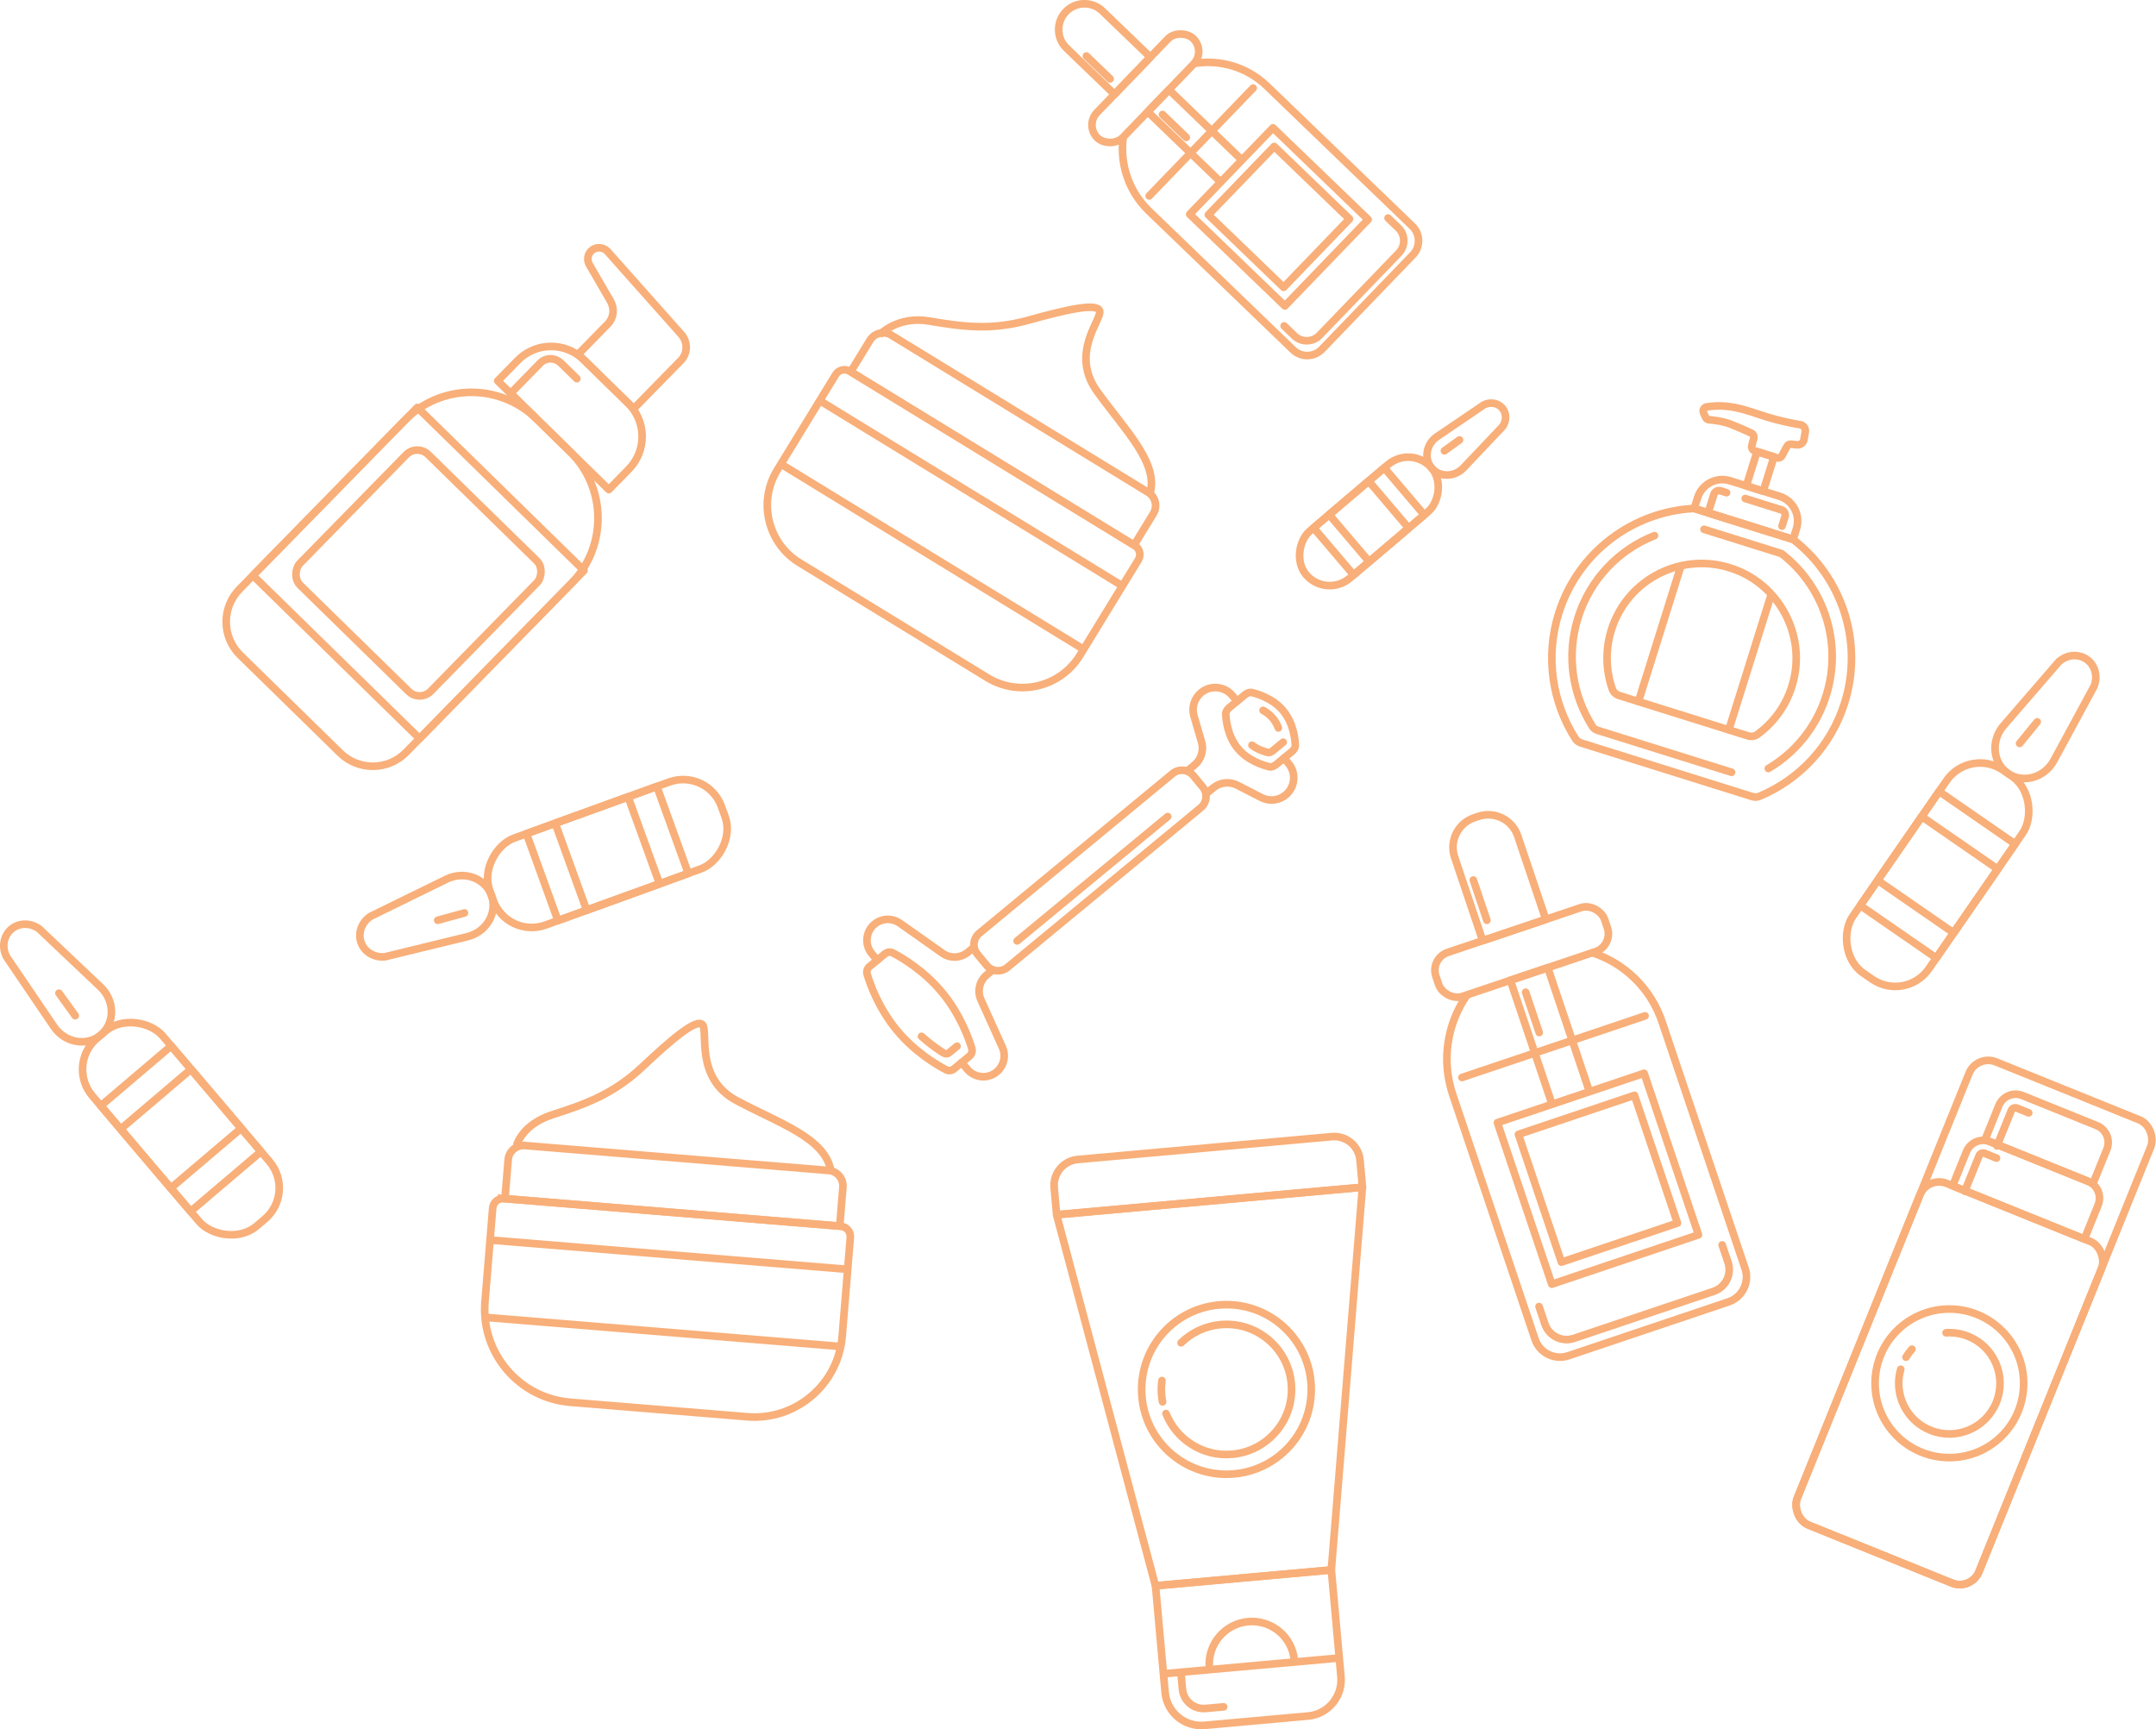 <?xml version="1.0" encoding="UTF-8"?>
<svg id="Warstwa_2" data-name="Warstwa 2" xmlns="http://www.w3.org/2000/svg" viewBox="0 0 1701.29 1364.7">
  <defs>
    <style>
      .dermodays-pattern-cls-1 {
        stroke-linecap: round;
        stroke-linejoin: round;
      }

      .dermodays-pattern-cls-1, .dermodays-pattern-cls-2 {
        fill: none;
        stroke: #f8af79;
        stroke-width: 6px;
      }

      .dermodays-pattern-cls-2 {
        stroke-miterlimit: 10;
      }
    </style>
  </defs>
  <g id="Warstwa_1-2" data-name="Warstwa 1">
    <g>
      <rect class="dermodays-pattern-cls-1" x="1480.3" y="846.51" width="154.67" height="394.32" rx="16.35" ry="16.35" transform="translate(504.71 -507.72) rotate(22.01)"/>
      <rect class="dermodays-pattern-cls-1" x="1460.91" y="946.21" width="154.67" height="290.84" rx="16.35" ry="16.35" transform="translate(521.27 -496.96) rotate(22.01)"/>
      <path class="dermodays-pattern-cls-1" d="M1559.11,915.06h83.51c7.9,0,14.31,6.41,14.31,14.31v29.03h-112.12v-29.03c0-7.9,6.41-14.31,14.31-14.31Z" transform="translate(467.78 -531.72) rotate(22.01)"/>
      <path class="dermodays-pattern-cls-1" d="M1550.39,940.03l11.32-27.99c.7-1.74,2.68-2.58,4.42-1.88l9.3,3.76"/>
      <path class="dermodays-pattern-cls-1" d="M1575.81,904.32l11.32-27.99c.7-1.74,2.68-2.58,4.42-1.88l9.3,3.76"/>
      <path class="dermodays-pattern-cls-1" d="M1585.43,874.88h63.35c7.9,0,14.31,6.41,14.31,14.31v29.03h-91.97v-29.03c0-7.9,6.41-14.31,14.31-14.31Z" transform="translate(453.9 -540.74) rotate(22.01)"/>
      <circle class="dermodays-pattern-cls-1" cx="1538.24" cy="1091.64" r="58.62"/>
      <path class="dermodays-pattern-cls-1" d="M1504.01,1071.02c1.37-2.28,2.95-4.39,4.7-6.31"/>
      <path class="dermodays-pattern-cls-1" d="M1535.62,1051.76c5.83-.39,11.83.5,17.6,2.84,20.46,8.27,30.34,31.56,22.07,52.02-8.27,20.46-31.56,30.34-52.02,22.07-19.18-7.75-29.06-28.71-23.41-48.15"/>
    </g>
    <g>
      <path class="dermodays-pattern-cls-2" d="M390.82,956.48h266.8c4.51,0,8.18,3.66,8.18,8.18v78.23c0,38.36-31.14,69.5-69.5,69.5h-140.07c-40.61,0-73.58-32.97-73.58-73.58v-74.14c0-4.51,3.66-8.18,8.18-8.18Z" transform="translate(86.28 -39.38) rotate(4.69)"/>
      <line class="dermodays-pattern-cls-2" x1="388.65" y1="978.73" x2="667.12" y2="1001.56"/>
      <line class="dermodays-pattern-cls-2" x1="383.65" y1="1039.65" x2="662.12" y2="1062.48"/>
      <path class="dermodays-pattern-cls-2" d="M407.68,903.87s3.84-16.33,28.39-24.26c24.55-7.93,47.23-15.54,70.64-37.54,23.4-22,42.67-38.41,47.56-33.51,4.88,4.9-6.44,42.1,27.02,59.99,33.46,17.9,69.74,29.4,74.29,55.23"/>
      <path class="dermodays-pattern-cls-2" d="M412.08,913.74h240.53c6.77,0,12.26,5.5,12.26,12.26v30.81h-265.05v-30.81c0-6.77,5.5-12.26,12.26-12.26Z" transform="translate(78.21 -40.37) rotate(4.69)"/>
    </g>
    <g>
      <path class="dermodays-pattern-cls-2" d="M612.13,350.81h263.7c4.51,0,8.18,3.66,8.18,8.18v88.31c0,29.33-23.81,53.14-53.14,53.14h-173.76c-29.33,0-53.14-23.81-53.14-53.14v-88.31c0-4.51,3.66-8.18,8.18-8.18Z" transform="translate(331.68 -325.82) rotate(31.47)"/>
      <line class="dermodays-pattern-cls-2" x1="648.43" y1="317.12" x2="884.12" y2="461.41"/>
      <line class="dermodays-pattern-cls-2" x1="617.8" y1="367.16" x2="853.49" y2="511.44"/>
      <path class="dermodays-pattern-cls-2" d="M693.84,264.48s14.02-15.36,39.07-11.17c25.06,4.19,48.34,7.81,78.44-.58,30.1-8.39,54.16-13.85,56.36-7.46,2.2,6.39-23.8,33.24-2,63.58,21.8,30.34,48.83,56.45,41.72,80.65"/>
      <path class="dermodays-pattern-cls-2" d="M675.02,323.51h237.62c6.77,0,12.26,5.5,12.26,12.26v29.08h-262.15v-29.08c0-6.77,5.5-12.26,12.26-12.26Z" transform="translate(296.5 -363.84) rotate(31.47)"/>
    </g>
    <g>
      <path class="dermodays-pattern-cls-1" d="M1414.93,425.68l-78.01-24.43c-48.05,2.38-91.74,34.18-106.96,82.77-10.85,34.65-4.93,70.53,13.17,98.92,1.03,1.62,2.63,2.8,4.46,3.37l135.17,42.33c1.83.57,3.81.52,5.58-.22,31.06-13,56.39-39.09,67.24-73.74,15.22-48.59-2.54-99.63-40.64-128.99Z"/>
      <path class="dermodays-pattern-cls-1" d="M1395.38,606.48c21.07-12.45,37.79-32.44,45.68-57.64,13.21-42.18-2.2-86.48-35.28-111.97l-61.18-19.16"/>
      <path class="dermodays-pattern-cls-1" d="M1305.56,422.69c-27.86,10.98-50.7,34.01-60.35,64.82-9.42,30.07-4.28,61.22,11.43,85.86.89,1.4,2.28,2.43,3.87,2.92l105.87,33.16"/>
      <path class="dermodays-pattern-cls-1" d="M1359.87,384.83h40.87c11.28,0,20.44,9.16,20.44,20.44v8.86h-81.75v-8.86c0-11.28,9.16-20.44,20.44-20.44Z" transform="translate(182.48 -394.27) rotate(17.39)"/>
      <path class="dermodays-pattern-cls-1" d="M1406.18,415.2l2.36-7.54c.7-2.22-.54-4.59-2.76-5.28l-28.65-8.97"/>
      <path class="dermodays-pattern-cls-1" d="M1362.41,388.8l-4.68-1.47c-2.22-.7-4.59.54-5.28,2.76l-4.57,14.59,49.91,15.63"/>
      <rect class="dermodays-pattern-cls-1" x="1381.94" y="357.8" width="13.97" height="28.35" transform="translate(174.65 -398.1) rotate(17.39)"/>
      <path class="dermodays-pattern-cls-1" d="M1386.82,579.55c13.54-9.89,23.9-24.41,28.36-42.17,9.3-36.98-11.35-75.53-47.27-88.34-40.13-14.31-83.74,7.68-96.36,47.96-4.96,15.84-4.37,32.09.67,46.66.86,2.47,2.85,4.38,5.34,5.17l101.92,31.92c2.49.78,5.22.35,7.33-1.19Z"/>
      <g>
        <line class="dermodays-pattern-cls-1" x1="1325.95" y1="448.02" x2="1292.87" y2="553.62"/>
        <line class="dermodays-pattern-cls-1" x1="1397.27" y1="470.36" x2="1364.2" y2="575.96"/>
      </g>
      <path class="dermodays-pattern-cls-1" d="M1344.25,325.75l1.61,3.57c.49,1.09,1.53,1.83,2.73,1.93,3.51.28,11.19,1.15,17.56,3.68,5.92,2.35,12.47,5.31,15.94,6.91,1.44.67,2.2,2.26,1.81,3.8l-1.56,6.16c-.43,1.7.54,3.43,2.21,3.96l17.67,5.53c1.52.47,3.15-.2,3.9-1.6l3.95-7.43c.63-1.19,1.92-1.87,3.26-1.73l4.73.5c2.58.27,4.94-1.5,5.39-4.06l1.08-6.1c.48-2.74-1.37-5.33-4.11-5.75-3.77-.58-9.83-1.72-18.72-3.98-18.42-4.67-33.37-13.49-54.99-10.02-2.14.34-3.36,2.65-2.47,4.63Z"/>
    </g>
    <g>
      <path class="dermodays-pattern-cls-1" d="M916.58,1244.95h139.3v84.56c0,15.79-12.82,28.62-28.62,28.62h-82.07c-15.79,0-28.62-12.82-28.62-28.62v-84.56h0Z" transform="translate(-112.61 93.56) rotate(-5.14)"/>
      <path class="dermodays-pattern-cls-1" d="M965.58,1346.95l-14.28,1.28c-9.24.83-17.41-5.99-18.24-15.23l-1.2-13.37"/>
      <line class="dermodays-pattern-cls-1" x1="920.56" y1="1320.65" x2="1055.4" y2="1308.52"/>
      <path class="dermodays-pattern-cls-1" d="M954.34,1316.26c-1.66-18.51,11.99-34.86,30.5-36.53,18.51-1.66,34.86,11.99,36.53,30.5"/>
      <polygon class="dermodays-pattern-cls-1" points="1050.54 1238.94 911.79 1251.42 833.75 958.62 1075.08 936.92 1050.54 1238.94"/>
      <path class="dermodays-pattern-cls-1" d="M851.83,905.94h201.42c11.28,0,20.44,9.16,20.44,20.44v21.47h-242.3v-21.47c0-11.28,9.16-20.44,20.44-20.44Z" transform="translate(-79.19 89.04) rotate(-5.14)"/>
      <circle class="dermodays-pattern-cls-1" cx="967.79" cy="1096.48" r="66.92"/>
      <path class="dermodays-pattern-cls-1" d="M917.37,1106.28c-.33-1.7-.58-3.44-.73-5.21-.36-3.96-.25-7.85.26-11.62"/>
      <path class="dermodays-pattern-cls-1" d="M931.97,1059.67c8.16-7.95,19-13.25,31.22-14.35,28.25-2.54,53.21,18.3,55.76,46.55,2.54,28.25-18.3,53.21-46.55,55.76-23.18,2.08-44.14-11.57-52.32-32.14"/>
    </g>
    <g>
      <path class="dermodays-pattern-cls-1" d="M432.86,292.56h49.08c20.31,0,36.79,16.49,36.79,36.79v22.57h-122.67v-22.57c0-20.31,16.49-36.79,36.79-36.79Z" transform="translate(355.82 -227.97) rotate(44.38)"/>
      <path class="dermodays-pattern-cls-1" d="M422.49,329.55l-19.56-19.14,23.39-23.91c4.4-4.5,11.73-4.46,16.37.09l12.51,12.24"/>
      <path class="dermodays-pattern-cls-1" d="M314.43,301.13h36.83c40.61,0,73.58,32.97,73.58,73.58v186.45c0,20.31-16.49,36.79-36.79,36.79h-110.41c-20.31,0-36.79-16.49-36.79-36.79v-186.45c0-40.61,32.97-73.58,73.58-73.58Z" transform="translate(409.32 -104.56) rotate(44.38)"/>
      <rect class="dermodays-pattern-cls-1" x="238.26" y="359.44" width="184" height="185.51" transform="translate(410.44 -101.99) rotate(44.38)"/>
      <path class="dermodays-pattern-cls-1" d="M537.54,263.82l-57.94-65.17c-2.46-2.77-6.31-3.82-9.75-2.67-5.33,1.78-7.6,8-4.74,12.95l16.61,28.7c3.42,5.91,2.56,13.28-2.11,18.06l-2.61,2.67-5.19,5.3-15.57,15.91,43.84,42.89,15.57-15.91,5.19-5.3,16.45-16.81c5.49-5.61,5.6-14.61.25-20.62Z"/>
      <rect class="dermodays-pattern-cls-1" x="258.06" y="380.02" width="144.38" height="144.35" rx="12.26" ry="12.26" transform="translate(410.44 -101.99) rotate(44.38)"/>
    </g>
    <g>
      <g>
        <path class="dermodays-pattern-cls-1" d="M79.74,816.64h0c-11.08,9.41-28.45,6.4-37.17-6.45l-37.43-55.16c-3.9-7.6-2.35-16.57,3.76-21.76h0c6.11-5.19,15.22-5.27,22.08-.2l48.39,45.84c11.27,10.68,11.44,28.31.37,37.72Z"/>
        <line class="dermodays-pattern-cls-1" x1="59.35" y1="801.53" x2="46.52" y2="783.74"/>
        <rect class="dermodays-pattern-cls-1" x="106.24" y="793.5" width="72.93" height="194.49" rx="32.13" ry="32.13" transform="translate(-542.83 304.38) rotate(-40.36)"/>
      </g>
      <rect class="dermodays-pattern-cls-1" x="106.24" y="836.04" width="72.93" height="109.4" transform="translate(-542.83 304.38) rotate(-40.36)"/>
      <rect class="dermodays-pattern-cls-1" x="106.24" y="860.16" width="72.93" height="61.17" transform="translate(-542.83 304.38) rotate(-40.36)"/>
    </g>
    <g>
      <g>
        <path class="dermodays-pattern-cls-1" d="M1584.36,610.27h0c-11.96-8.26-13.54-25.82-3.39-37.57l43.59-50.43c6.33-5.74,15.4-6.56,21.99-2h0c6.6,4.56,9.03,13.33,5.9,21.28l-31.76,58.61c-7.4,13.65-24.38,18.38-36.34,10.11Z"/>
        <line class="dermodays-pattern-cls-1" x1="1593.68" y1="586.67" x2="1607.54" y2="569.67"/>
        <rect class="dermodays-pattern-cls-1" x="1492.6" y="593.02" width="72.93" height="194.49" rx="32.13" ry="32.13" transform="translate(663.61 -746.92) rotate(34.65)"/>
      </g>
      <rect class="dermodays-pattern-cls-1" x="1492.6" y="635.57" width="72.93" height="109.4" transform="translate(663.61 -746.92) rotate(34.65)"/>
      <rect class="dermodays-pattern-cls-1" x="1492.6" y="659.68" width="72.93" height="61.17" transform="translate(663.61 -746.92) rotate(34.65)"/>
    </g>
    <g>
      <g>
        <path class="dermodays-pattern-cls-1" d="M1129.69,369.38h0c-6.29-7.4-4.28-19.02,4.31-24.84l36.87-25.02c5.08-2.61,11.08-1.57,14.55,2.51h0c3.47,4.09,3.53,10.17.13,14.76l-30.65,32.35c-7.14,7.53-18.92,7.65-25.21.24Z"/>
        <line class="dermodays-pattern-cls-1" x1="1139.79" y1="355.75" x2="1151.68" y2="347.17"/>
        <rect class="dermodays-pattern-cls-1" x="1055.77" y="346.46" width="48.76" height="130.02" rx="24.38" ry="24.38" transform="translate(694.26 -678.08) rotate(49.64)"/>
      </g>
      <rect class="dermodays-pattern-cls-1" x="1055.77" y="374.91" width="48.76" height="73.13" transform="translate(694.26 -678.08) rotate(49.64)"/>
      <rect class="dermodays-pattern-cls-1" x="1055.77" y="391.03" width="48.76" height="40.89" transform="translate(694.26 -678.08) rotate(49.64)"/>
    </g>
    <g>
      <g>
        <path class="dermodays-pattern-cls-1" d="M387.82,706.62h0c4.95,13.67-3.95,28.89-19.03,32.57l-64.76,15.79c-8.48,1-16.35-3.59-19.08-11.13h0c-2.73-7.54.38-16.1,7.54-20.76l59.87-29.31c13.94-6.83,30.52-.82,35.47,12.85Z"/>
        <line class="dermodays-pattern-cls-1" x1="366.53" y1="720.44" x2="345.38" y2="726.24"/>
        <rect class="dermodays-pattern-cls-1" x="442.79" y="576.29" width="72.93" height="194.49" rx="32.13" ry="32.13" transform="translate(8.98 1353.37) rotate(-109.89)"/>
      </g>
      <rect class="dermodays-pattern-cls-1" x="442.79" y="618.84" width="72.93" height="109.4" transform="translate(8.98 1353.37) rotate(-109.89)"/>
      <rect class="dermodays-pattern-cls-1" x="442.79" y="642.95" width="72.93" height="61.17" transform="translate(8.98 1353.37) rotate(-109.89)"/>
    </g>
    <g>
      <g>
        <path class="dermodays-pattern-cls-1" d="M698.27,752.73c1.8-1.49,4.29-1.78,6.36-.69,7.26,3.8,24.62,14.01,38.86,31.25,14.24,17.24,20.99,36.21,23.35,44.06.67,2.24-.08,4.63-1.88,6.12l-12.13,10.02c-1.8,1.49-4.29,1.78-6.36.69-7.26-3.8-24.62-14.01-38.86-31.25-14.24-17.24-20.99-36.21-23.35-44.06-.67-2.24.08-4.63,1.88-6.12l12.13-10.02Z"/>
        <path class="dermodays-pattern-cls-1" d="M755.2,825.6l-6.39,5.28c-1.14.94-2.84.96-4.35.02-3.45-2.14-10.05-6.54-17.3-13.06"/>
        <path class="dermodays-pattern-cls-1" d="M982.22,548.36c1.8-1.49,3.91-2.24,5.37-1.9,5.13,1.21,17.12,4.94,25.03,14.52,7.91,9.58,9.31,22.06,9.53,27.33.06,1.5-1.08,3.42-2.88,4.91l-12.13,10.02c-1.8,1.49-3.91,2.24-5.37,1.9-5.13-1.21-17.12-4.94-25.03-14.52-7.91-9.58-9.31-22.06-9.53-27.33-.06-1.5,1.08-3.42,2.88-4.91l12.13-10.02Z"/>
        <path class="dermodays-pattern-cls-1" d="M1012.53,585.68l-8.29,6.85c-1.23,1.02-2.67,1.53-3.67,1.3-2.63-.62-7.9-2.21-12.65-5.73"/>
        <path class="dermodays-pattern-cls-1" d="M996.69,560.58c2.71,1.51,5.49,3.56,7.77,6.32,1.95,2.36,3.32,4.99,4.29,7.54"/>
      </g>
      <path class="dermodays-pattern-cls-1" d="M941.63,612.07l7.41,8.97c4.09,4.95,3.39,12.29-1.56,16.38l-152.51,125.98c-4.95,4.09-12.29,3.39-16.38-1.56l-7.41-8.97c-4.09-4.95-3.39-12.29,1.56-16.38l152.51-125.98c4.95-4.09,12.29-3.39,16.38,1.56Z"/>
      <line class="dermodays-pattern-cls-1" x1="921.44" y1="644.38" x2="802.61" y2="742.54"/>
      <path class="dermodays-pattern-cls-1" d="M1013.21,598.23l3.66,4.43c6.17,7.46,5.11,18.51-2.35,24.68h0c-5.41,4.47-12.95,5.28-19.19,2.07l-18.84-9.7c-6.23-3.21-13.78-2.4-19.19,2.07l-4.54,3.75"/>
      <path class="dermodays-pattern-cls-1" d="M758.89,838.48l4.32,5.23c5.8,7.02,16.2,8.01,23.22,2.21h0c5.73-4.74,7.59-12.72,4.53-19.5l-16.93-37.5c-3.06-6.78-1.21-14.77,4.53-19.5l3.74-3.09"/>
      <path class="dermodays-pattern-cls-1" d="M692.2,757.74l-4.32-5.23c-5.8-7.02-4.81-17.42,2.21-23.22h0c5.73-4.74,13.93-5.05,20.01-.76l33.62,23.71c6.08,4.29,14.27,3.97,20.01-.76l3.74-3.09"/>
      <path class="dermodays-pattern-cls-1" d="M976.15,553.37l-3.66-4.43c-6.17-7.46-17.22-8.52-24.68-2.35h0c-5.41,4.47-7.63,11.72-5.66,18.45l5.97,20.33c1.98,6.73-.25,13.99-5.66,18.45l-4.54,3.75"/>
    </g>
    <g>
      <path class="dermodays-pattern-cls-1" d="M1256.66,751.86c24.96,8.27,45.86,27.76,54.9,54.6l65.49,194.61c3.65,10.86-2.19,22.62-13.04,26.28l-126.43,42.55c-10.86,3.65-22.62-2.19-26.28-13.04l-64.94-192.98c-9.18-27.27-4.29-55.87,10.75-77.95"/>
      <path class="dermodays-pattern-cls-1" d="M1358.95,982.41l4.63,13.76c3.19,9.47-1.91,19.72-11.37,22.91l-110.23,37.1c-9.47,3.19-19.72-1.91-22.91-11.37l-4.63-13.76"/>
      <rect class="dermodays-pattern-cls-2" x="1130.5" y="732.97" width="140.45" height="36.61" rx="14.83" ry="14.83" transform="translate(-176.91 422.23) rotate(-18.6)"/>
      <line class="dermodays-pattern-cls-1" x1="1153.62" y1="850.3" x2="1298.12" y2="801.67"/>
      <rect class="dermodays-pattern-cls-1" x="1199.86" y="862.93" width="122.15" height="134.51" transform="translate(-230.83 450.78) rotate(-18.6)"/>
      <rect class="dermodays-pattern-cls-1" x="1212.63" y="876.99" width="96.61" height="106.38" transform="translate(-230.83 450.78) rotate(-18.6)"/>
      <path class="dermodays-pattern-cls-1" d="M1178.18,642.35h3.43c13.56,0,24.56,11.01,24.56,24.56v69.48h-52.55v-69.48c0-13.56,11.01-24.56,24.56-24.56Z" transform="translate(-158.25 412.35) rotate(-18.6)"/>
      <line class="dermodays-pattern-cls-1" x1="1173.3" y1="726.26" x2="1162.59" y2="694.45"/>
      <line class="dermodays-pattern-cls-1" x1="1214.58" y1="814.83" x2="1203.87" y2="783.01"/>
      <polyline class="dermodays-pattern-cls-1" points="1224.45 870.59 1191.8 773.59 1221.33 763.66 1253.97 860.66"/>
    </g>
    <g>
      <path class="dermodays-pattern-cls-1" d="M942.51,50.06c20.12-3.24,41.47,2.69,57.28,17.93l114.64,110.45c6.4,6.16,6.59,16.34.42,22.74l-71.75,74.48c-6.16,6.4-16.34,6.59-22.74.42l-113.68-109.52c-16.06-15.47-22.93-36.9-20.48-57.46"/>
      <path class="dermodays-pattern-cls-1" d="M1095.31,172.07l8.11,7.81c5.58,5.37,5.74,14.25.37,19.82l-62.56,64.93c-5.37,5.58-14.25,5.74-19.82.37l-8.11-7.81"/>
      <rect class="dermodays-pattern-cls-2" x="849.38" y="55.47" width="108.88" height="28.38" rx="14.19" ry="14.19" transform="translate(226.57 672.23) rotate(-46.07)"/>
      <line class="dermodays-pattern-cls-1" x1="906.83" y1="154.62" x2="988.84" y2="69.5"/>
      <rect class="dermodays-pattern-cls-1" x="961.87" y="119.06" width="94.7" height="104.28" transform="translate(185.72 779.21) rotate(-46.07)"/>
      <rect class="dermodays-pattern-cls-1" x="971.77" y="129.96" width="74.9" height="82.48" transform="translate(185.72 779.21) rotate(-46.07)"/>
      <path class="dermodays-pattern-cls-1" d="M867.36-1.92h0c11.24,0,20.37,9.13,20.37,20.37v52.53h-40.74V18.45c0-11.24,9.13-20.37,20.37-20.37Z" transform="translate(240.71 635.2) rotate(-46.07)"/>
      <line class="dermodays-pattern-cls-1" x1="876.01" y1="62.26" x2="857.27" y2="44.21"/>
      <line class="dermodays-pattern-cls-1" x1="936.08" y1="108.43" x2="917.34" y2="90.37"/>
      <polyline class="dermodays-pattern-cls-1" points="962.81 143.25 905.67 88.2 922.42 70.81 979.56 125.86"/>
    </g>
  </g>
</svg>